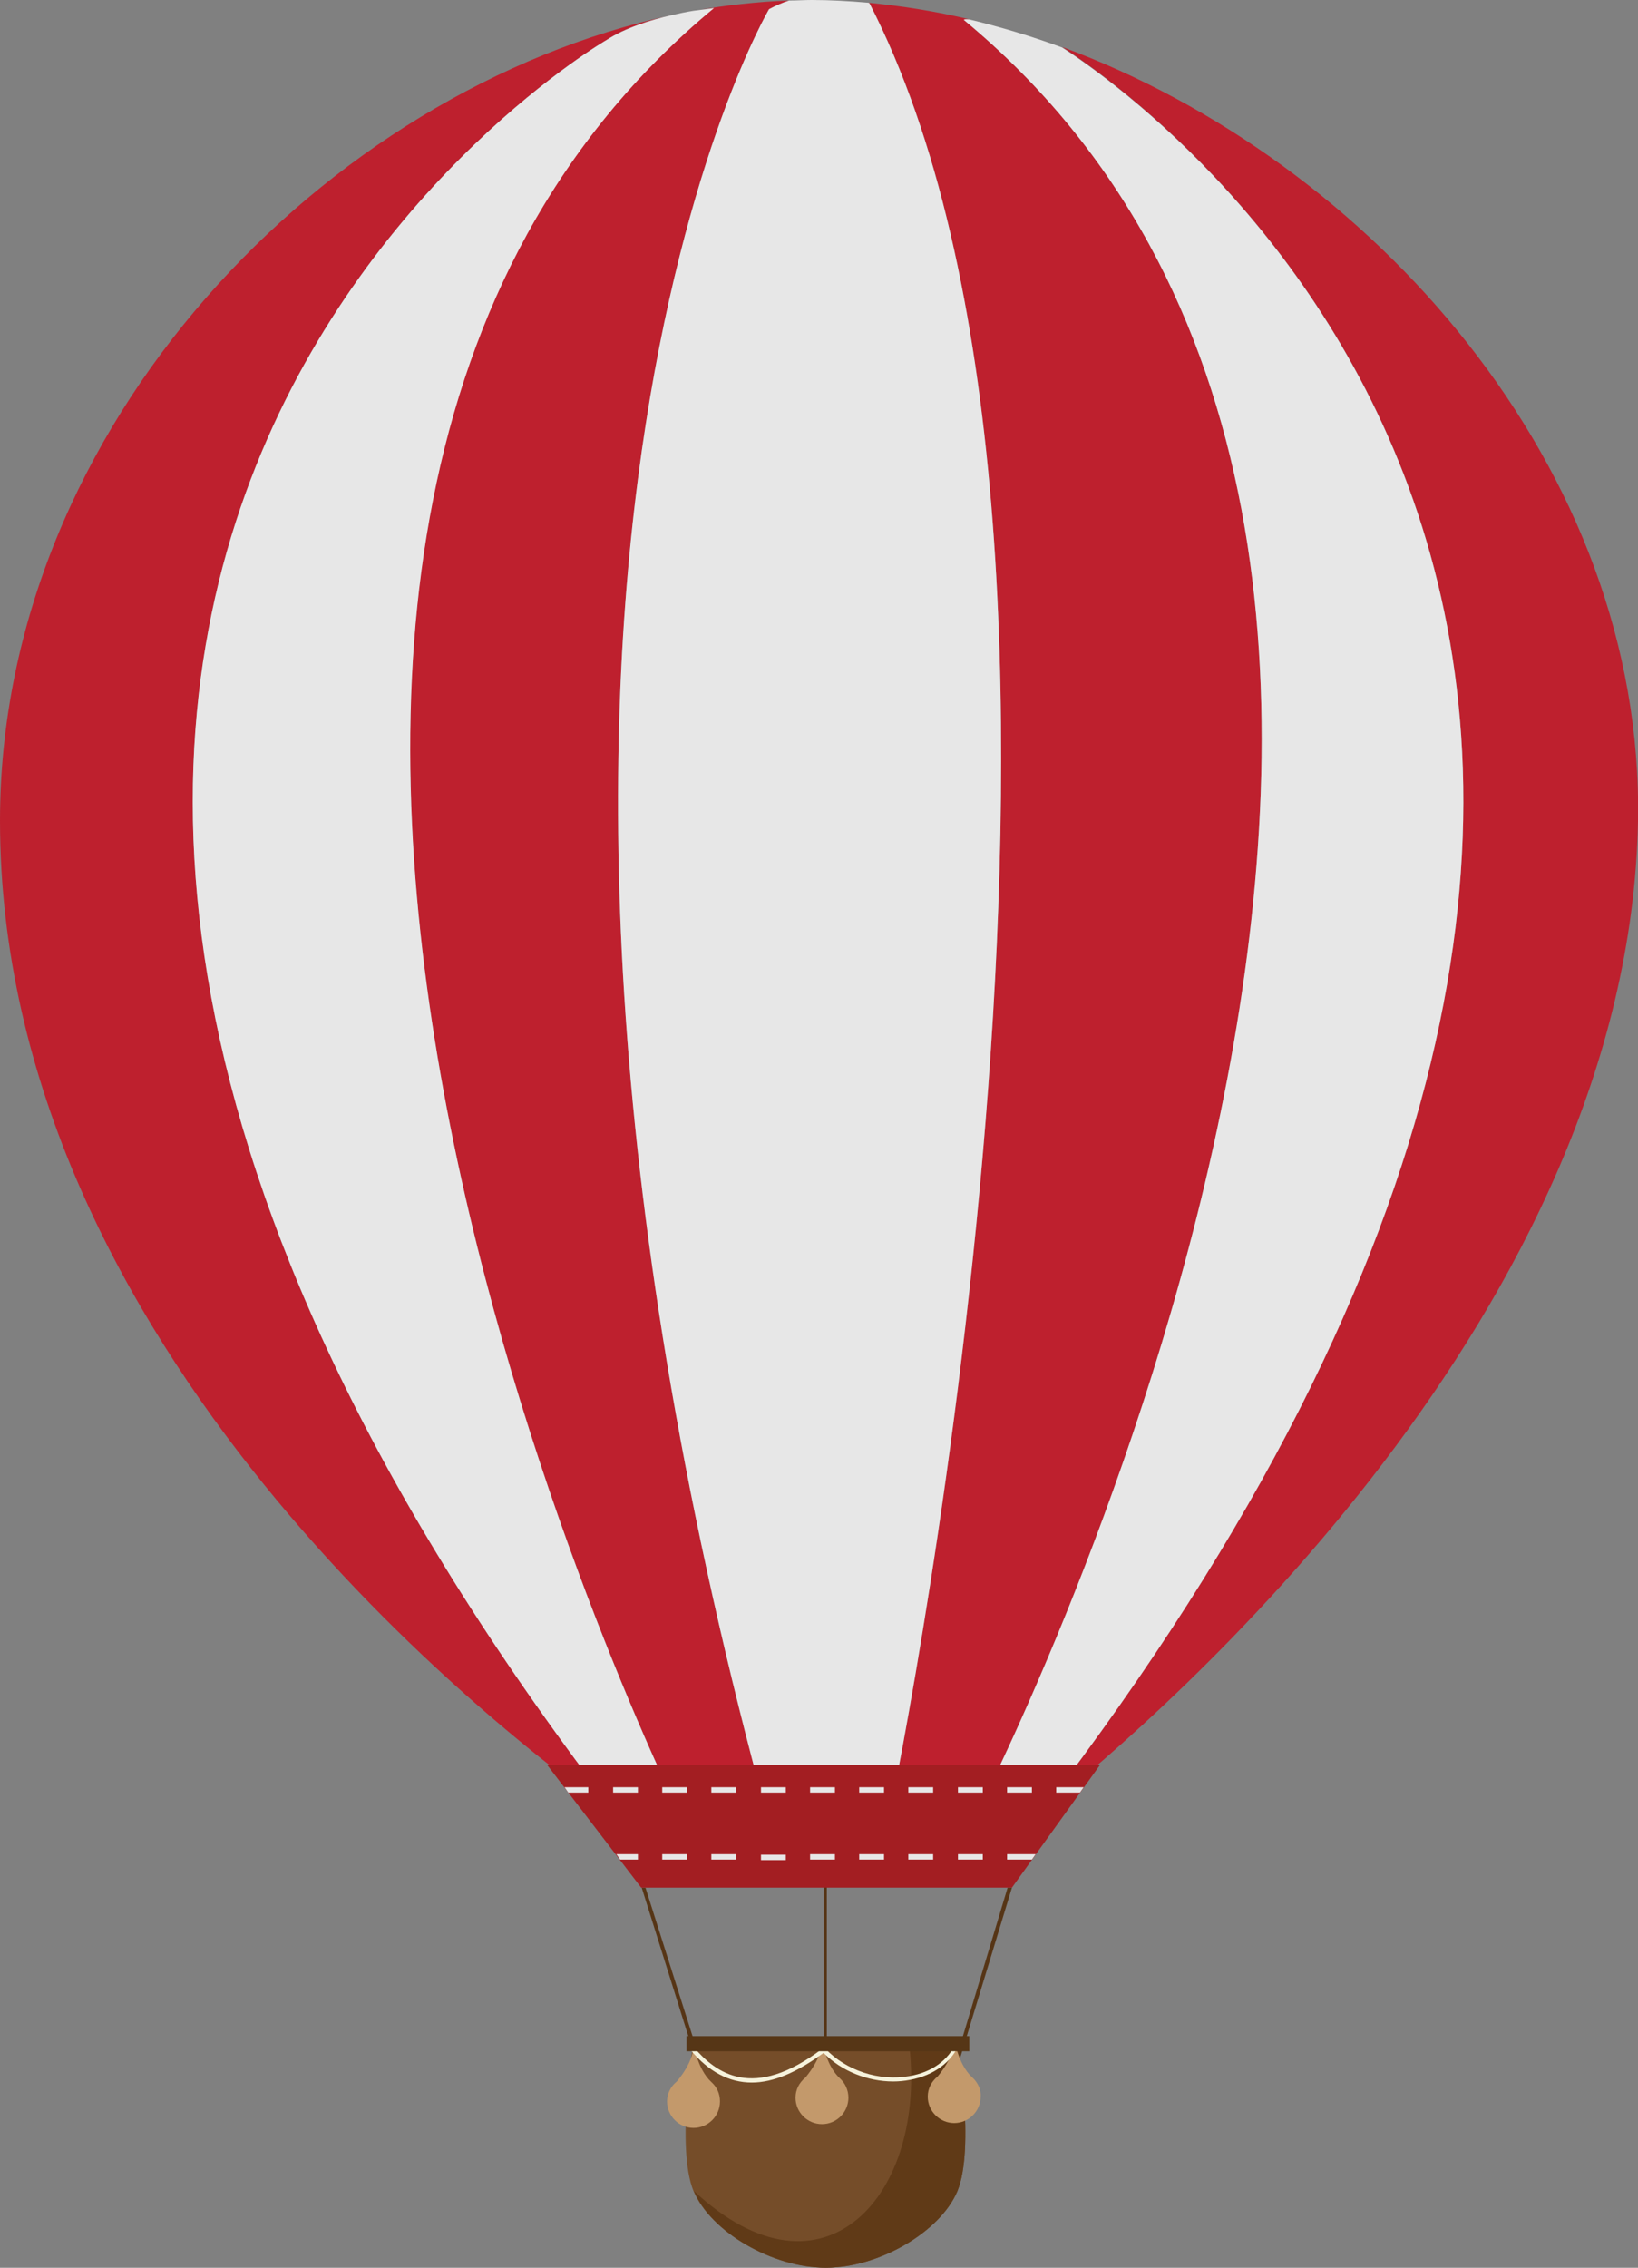 <?xml version="1.0" encoding="utf-8"?>
<!-- Generator: Adobe Illustrator 18.1.1, SVG Export Plug-In . SVG Version: 6.00 Build 0)  -->
<svg version="1.1" id="Warstwa_1" xmlns="http://www.w3.org/2000/svg" xmlns:xlink="http://www.w3.org/1999/xlink" x="0px" y="0px"
	 viewBox="0 0 303.5 420" enable-background="new 0 0 303.5 420" xml:space="preserve">
<rect x="0" y="0" width="303.5" height="420" fill="#808080" stroke="none"/>
<g>
	<g id="balloon_1_">
		<g>
			<path fill="#BE202E" d="M112.4,7.4c3.3-2.2,8-3.7,12.1-4.6C60.3,16.6,0,78.9,0,152c0,97.6,92.2,168.7,114.6,184.5
				C-61.6,108.1,112.4,7.4,112.4,7.4z"/>
			<path fill="#BE202E" d="M126.6,337.3l15.8-0.1c-62.8-229,0.1-335.5,0.1-335.5c1.3-0.7,2.5-1.2,3.7-1.6
				c-5.9,0.2-11.8,0.9-17.8,1.9c2.3-0.4,3.8-0.5,3.8-0.5C14.1,99.4,117.3,318.3,126.6,337.3z"/>
			<path fill="#BE202E" d="M164.6,337.1l15.8-0.1c9.9-19.5,116.1-235.6-1.8-333.3c0,0-0.1-0.2,1.1-0.1c-6.3-1.5-12.6-2.5-18.9-3.1
				c0.2,0.1,0.3,0.1,0.3,0.1C212.4,100.4,167.3,324.1,164.6,337.1z"/>
			<path fill="#BE202E" d="M193,335.5c23.1-18.4,108.8-92.6,110.5-183.4C304.7,86.6,254,29.8,196.8,8.7
				C216.9,21.8,355.8,123.5,193,335.5z"/>
			<path fill="#E7E7E7" d="M126.6,337.3c-9.3-19-112.5-237.9,5.7-335.8c0,0-1.5,0.2-3.8,0.5c-1.3,0.2-2.7,0.5-4,0.8
				c-4,0.9-8.7,2.4-12.1,4.6c0,0-174,100.7,2.2,329.1c0.4,0.3,0.7,0.5,1.1,0.8L126.6,337.3z"/>
			<path fill="#E7E7E7" d="M178.6,3.7c117.9,97.7,11.7,313.8,1.8,333.3l10.4,0l-0.1,0.3c0.7-0.5,1.5-1.2,2.3-1.8
				c162.8-212,23.9-313.7,3.8-326.7c-5.7-2.1-11.4-3.8-17.2-5.2C178.5,3.5,178.6,3.7,178.6,3.7z"/>
			<path fill="#E7E7E7" d="M142.4,337.2l22.2-0.1c2.7-13,47.8-236.7-3.5-336.5c0,0-0.1-0.1-0.3-0.1c-3.5-0.3-6.9-0.5-10.4-0.5
				c-1.4,0-2.8,0.1-4.2,0.1c-1.2,0.4-2.4,0.9-3.7,1.6C142.5,1.7,79.6,108.2,142.4,337.2z"/>
		</g>
		<g>
			<polygon fill="#563516" points="186.7,349.6 177,381.8 177.7,381.8 187.5,349.6 			"/>
			<polygon fill="#563516" points="119.6,349.6 118.9,349.6 129.2,382.4 130,382.4 			"/>
			<rect x="152.6" y="339.3" fill="#563516" width="0.6" height="42.7"/>
		</g>
		<polygon fill="#A31E22" points="187.5,349.6 118.8,349.6 101.4,326.9 203.8,326.9 		"/>
		<path fill="#E7E7E7" d="M141,331h4.6v1H141V331z M131.8,332h4.6v-1h-4.6V332z M122.7,332h4.6v-1h-4.6V332z M150.1,332h4.6v-1h-4.6
			V332z M105.3,332h3.7v-1h-4.4L105.3,332z M113.6,332h4.6v-1h-4.6V332z M186.6,332h4.6v-1h-4.6V332z M159.2,332h4.6v-1h-4.6V332z
			 M195.7,331v1h4.4l0.7-1H195.7z M168.3,332h4.6v-1h-4.6V332z M177.5,332h4.6v-1h-4.6V332z"/>
		<path fill="#E7E7E7" d="M141,343.5h4.6v1H141V343.5z M131.8,344.4h4.6v-1h-4.6V344.4z M122.7,344.4h4.6v-1h-4.6V344.4z
			 M150.1,344.4h4.6v-1h-4.6V344.4z M114.9,344.4h3.3v-1h-4L114.9,344.4z M186.6,344.4h4.6l0.7-1h-5.3V344.4z M159.2,344.4h4.6v-1
			h-4.6V344.4z M168.3,344.4h4.6v-1h-4.6V344.4z M177.5,344.4h4.6v-1h-4.6V344.4z"/>
	</g>
	<g id="basket">
		<g>
			<path fill="#754D29" d="M153,420c9.8,0,21.2-6.6,24.4-14.2c3.3-8,0-27.7,0-27.7h-48.9c0,0-3.3,19.7,0,27.7
				C131.7,413.4,143.2,420,153,420z"/>
			<g>
				<path fill="#603A17" d="M153,420c9.8,0,21.2-6.6,24.4-14.2c3.3-8,0-27.7,0-27.7h-9c3.6,28.4-15.8,50.1-39.8,27.7
					C131.7,413.4,143.2,420,153,420z"/>
			</g>
		</g>
		<g>
			<g>
				<path fill="#C3996B" d="M155.6,384.9L155.6,384.9c-2.7-2.5-3.3-7.3-3.3-7.3c0.3,3.4-3.1,7.2-3.1,7.2h0c-1.1,0.9-1.8,2.2-1.8,3.7
					c0,2.7,2.2,4.9,4.9,4.9c2.7,0,4.9-2.2,4.9-4.9C157.2,387.1,156.6,385.8,155.6,384.9z"/>
				<path fill="#C3996B" d="M131.8,385.6L131.8,385.6c-2.7-2.5-3.3-7.3-3.3-7.3c0.3,3.4-3.1,7.2-3.1,7.2h0c-1.1,0.9-1.8,2.2-1.8,3.7
					c0,2.7,2.2,4.9,4.9,4.9c2.7,0,4.9-2.2,4.9-4.9C133.4,387.7,132.8,386.5,131.8,385.6z"/>
				<path fill="#C3996B" d="M180.1,384.7L180.1,384.7c-2.7-2.5-3.3-7.3-3.3-7.3c0.3,3.4-3.1,7.2-3.1,7.2h0c-1.1,0.9-1.8,2.2-1.8,3.7
					c0,2.7,2.2,4.9,4.9,4.9c2.7,0,4.9-2.2,4.9-4.9C181.8,386.9,181.1,385.6,180.1,384.7z"/>
			</g>
			<path fill="#F6F3DC" d="M177.2,378.2c-1.4,3.3-4.5,5.6-8.7,6.3c-5.6,1-11.7-1-15.6-5.1l-0.3,0.3l-0.2-0.3
				c-12.9,9.8-19.8,4.5-23.9-0.3l-0.6,0.5c3.4,4.1,7.2,6.1,11.4,6.1c4,0,8.4-1.9,13.3-5.5c3.3,3.4,8.2,5.3,12.9,5.3
				c1,0,2.1-0.1,3.1-0.3c4.4-0.8,7.8-3.3,9.2-6.8L177.2,378.2z"/>
		</g>
		<rect x="127.2" y="377.1" fill="#563616" width="52.4" height="2.8"/>
	</g>
</g>
</svg>
